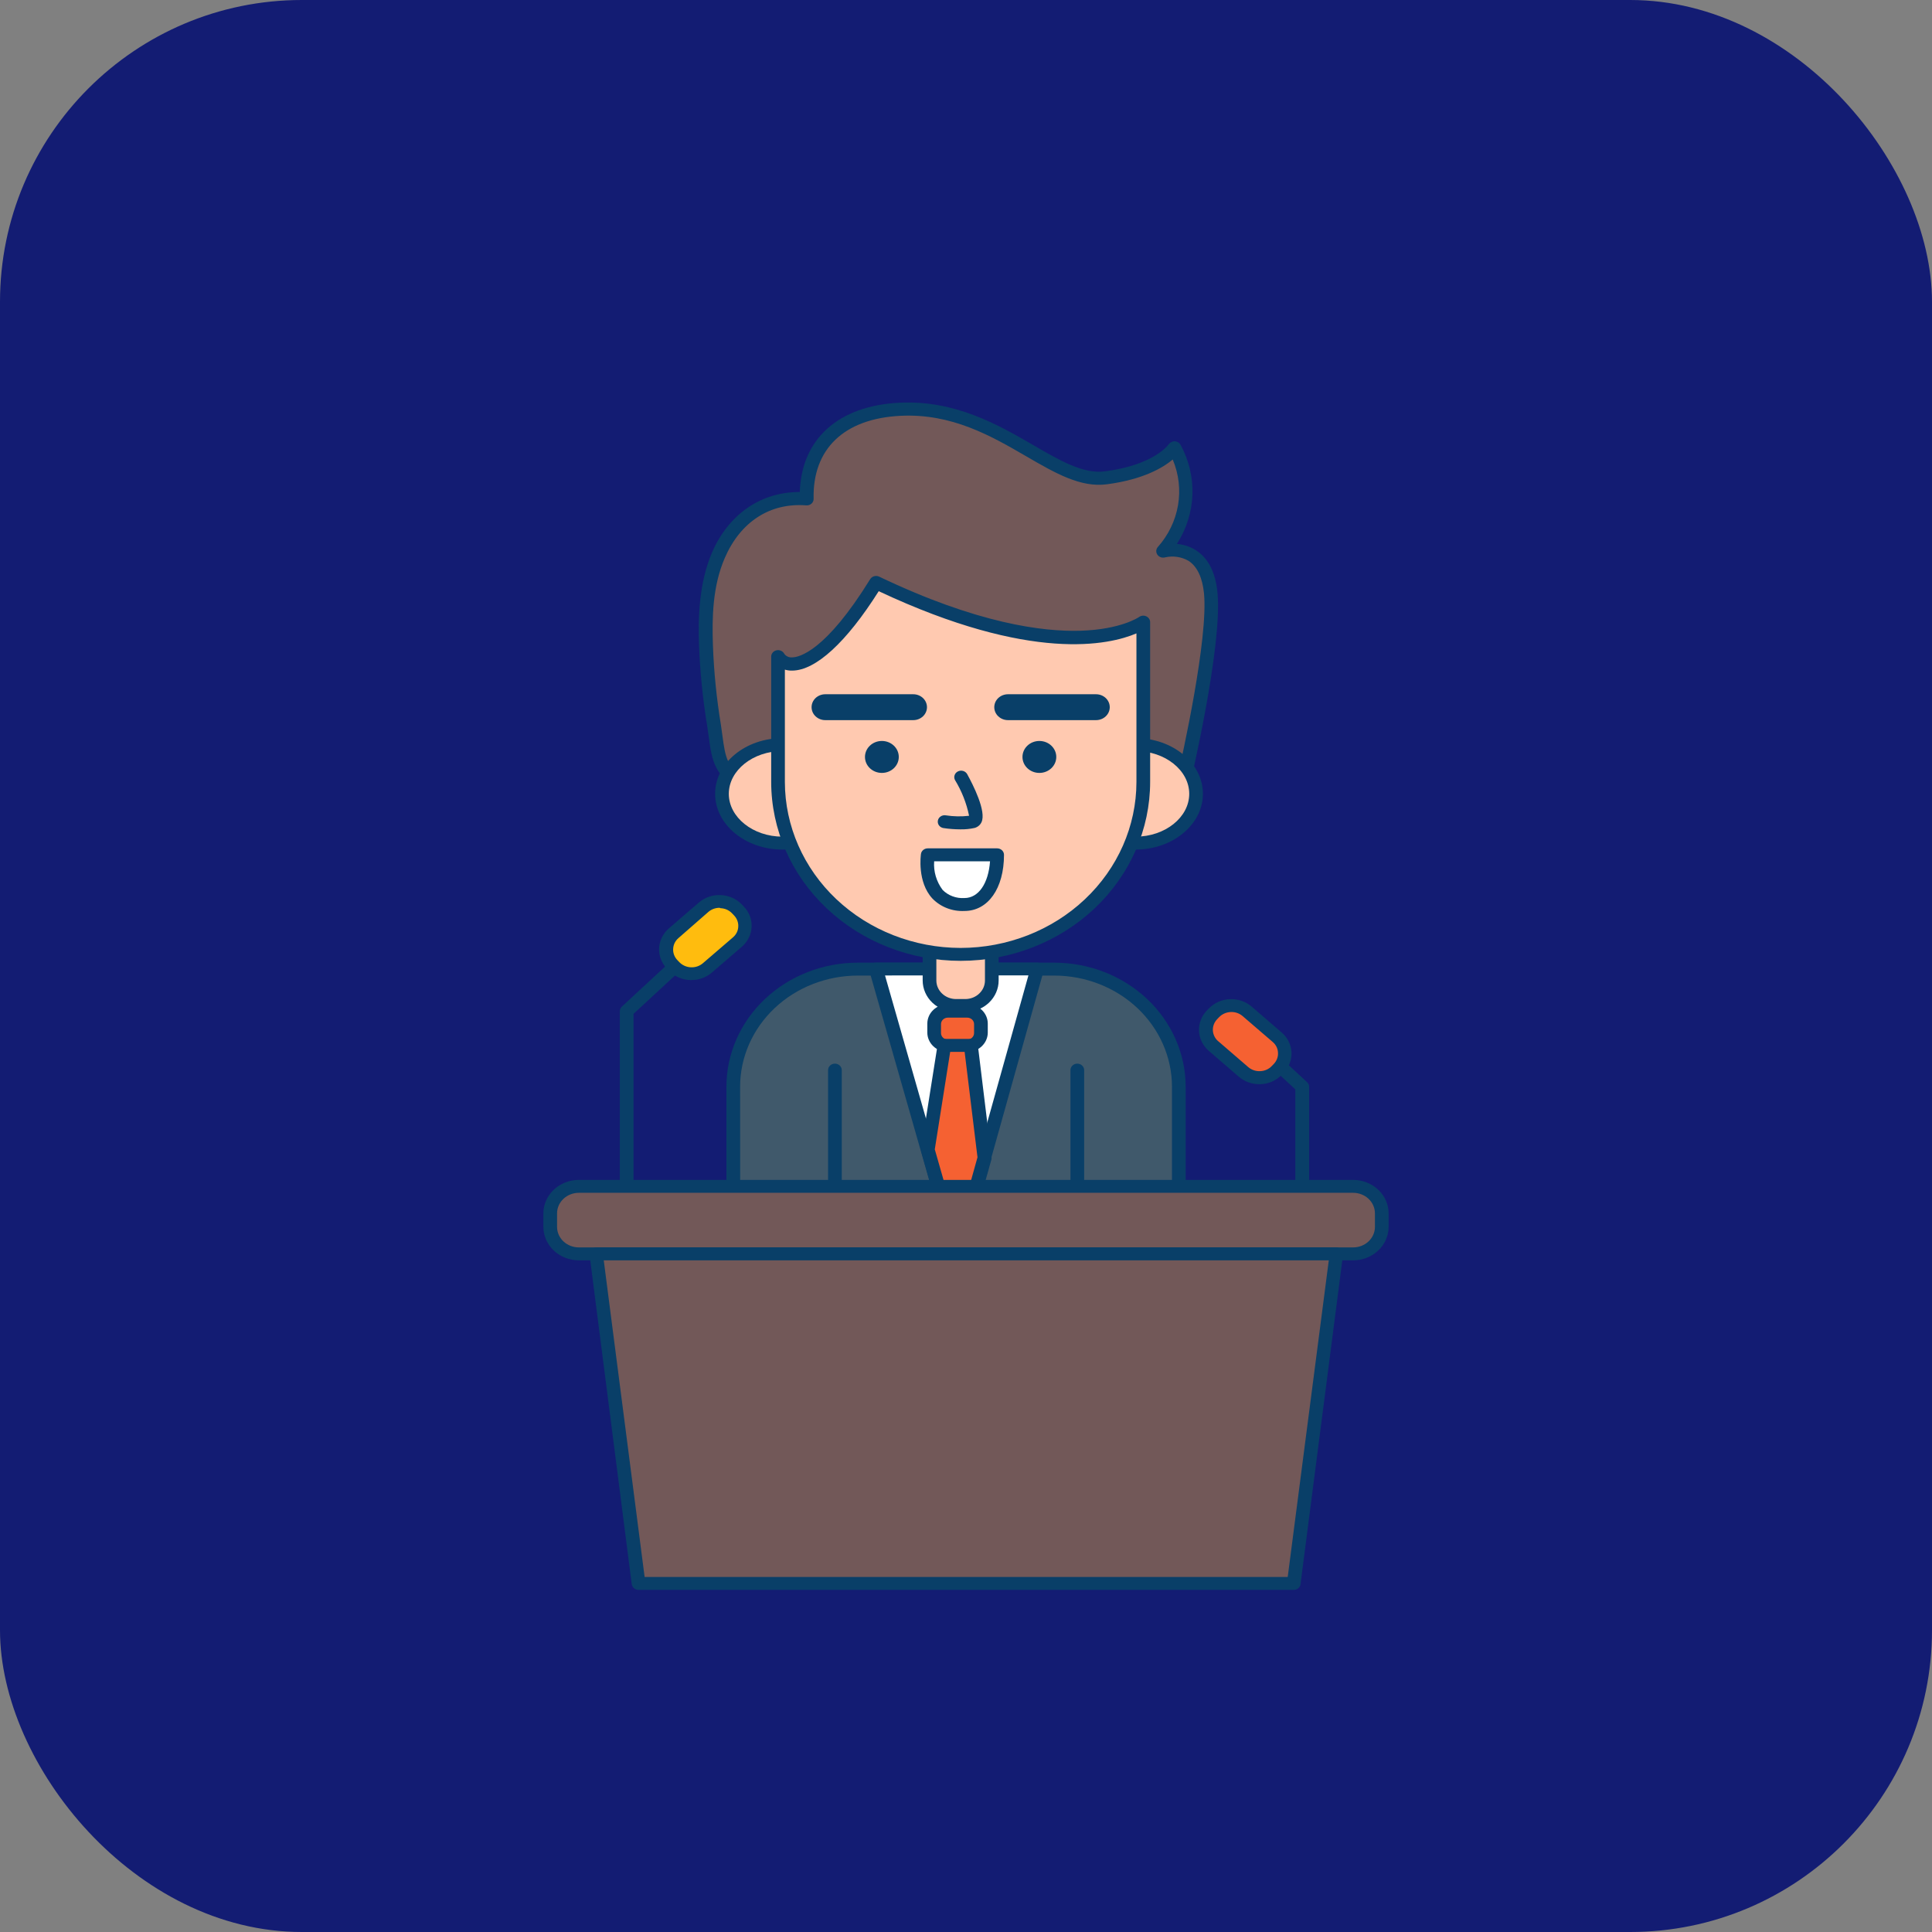<svg width="96" height="96" viewBox="0 0 96 96" fill="none" xmlns="http://www.w3.org/2000/svg">
<rect x="0" y="0" width="96" height="96" fill="#808080" stroke="none"/>
<rect y="0" width="96" height="96" rx="15" fill="#131C73"/>
<path d="M31.139 59.627C31.049 59.627 30.963 59.593 30.899 59.533C30.835 59.472 30.799 59.391 30.799 59.306V50.245C30.799 50.203 30.809 50.161 30.826 50.122C30.844 50.083 30.869 50.047 30.901 50.017L34.367 46.807C34.432 46.747 34.519 46.714 34.609 46.715C34.699 46.716 34.785 46.751 34.849 46.812C34.912 46.872 34.947 46.954 34.946 47.04C34.945 47.125 34.908 47.206 34.843 47.266L31.48 50.377V59.303C31.48 59.345 31.471 59.387 31.455 59.426C31.438 59.466 31.413 59.501 31.381 59.532C31.349 59.562 31.312 59.586 31.27 59.602C31.229 59.618 31.184 59.627 31.139 59.627Z" fill="#093F68"/>
<path d="M34.959 45.069L33.466 46.36C32.992 46.77 32.959 47.464 33.393 47.912L33.494 48.016C33.928 48.463 34.664 48.494 35.138 48.084L36.631 46.794C37.105 46.384 37.138 45.689 36.703 45.242L36.602 45.138C36.168 44.691 35.432 44.66 34.959 45.069Z" fill="#FFBC0E"/>
<path d="M34.354 48.698H34.286C34.089 48.69 33.895 48.646 33.716 48.567C33.538 48.488 33.377 48.377 33.245 48.239L33.143 48.136C32.874 47.858 32.733 47.49 32.751 47.114C32.769 46.738 32.944 46.384 33.238 46.129L34.728 44.845C35.023 44.591 35.412 44.458 35.81 44.475C36.209 44.492 36.584 44.657 36.854 44.935L36.952 45.038C37.086 45.175 37.19 45.336 37.258 45.511C37.325 45.686 37.356 45.873 37.347 46.059C37.339 46.245 37.291 46.428 37.208 46.597C37.124 46.766 37.006 46.918 36.861 47.044L35.371 48.328C35.093 48.568 34.73 48.7 34.354 48.698ZM35.755 45.108C35.548 45.108 35.349 45.182 35.197 45.314L33.714 46.611C33.634 46.679 33.569 46.762 33.523 46.855C33.478 46.948 33.453 47.048 33.449 47.15C33.443 47.253 33.459 47.355 33.496 47.452C33.533 47.548 33.59 47.637 33.663 47.712L33.762 47.815C33.91 47.966 34.115 48.056 34.333 48.065C34.551 48.074 34.764 48.002 34.925 47.863L36.418 46.579C36.499 46.511 36.564 46.428 36.61 46.335C36.656 46.242 36.681 46.142 36.684 46.039C36.689 45.938 36.673 45.836 36.636 45.74C36.599 45.644 36.543 45.556 36.469 45.481L36.371 45.378C36.298 45.302 36.21 45.241 36.112 45.198C36.014 45.155 35.907 45.131 35.799 45.127L35.755 45.108Z" fill="#093F68"/>
<path d="M64.704 59.627C64.614 59.627 64.527 59.593 64.463 59.533C64.4 59.472 64.364 59.391 64.364 59.306V54.13L61 51.016C60.937 50.956 60.901 50.874 60.901 50.789C60.901 50.705 60.937 50.623 61 50.563C61.032 50.533 61.069 50.509 61.111 50.493C61.152 50.476 61.197 50.468 61.241 50.468C61.286 50.468 61.331 50.476 61.372 50.493C61.414 50.509 61.451 50.533 61.483 50.563L64.949 53.774C64.981 53.803 65.007 53.839 65.024 53.878C65.042 53.917 65.051 53.959 65.051 54.002V59.312C65.05 59.354 65.04 59.396 65.022 59.434C65.005 59.473 64.979 59.508 64.947 59.537C64.914 59.566 64.876 59.589 64.835 59.605C64.793 59.62 64.749 59.627 64.704 59.627Z" fill="#093F68"/>
<path d="M60.301 51.971L61.794 53.261C62.268 53.671 63.004 53.64 63.438 53.193L63.539 53.088C63.973 52.641 63.94 51.946 63.467 51.537L61.974 50.246C61.5 49.837 60.764 49.867 60.33 50.315L60.229 50.419C59.795 50.866 59.827 51.561 60.301 51.971Z" fill="#F56132"/>
<path d="M62.575 53.873C62.197 53.874 61.833 53.741 61.554 53.501L60.065 52.217C59.771 51.962 59.595 51.608 59.578 51.232C59.56 50.856 59.701 50.488 59.969 50.21L60.071 50.107C60.204 49.969 60.364 49.858 60.543 49.779C60.721 49.7 60.915 49.655 61.112 49.648C61.31 49.639 61.508 49.668 61.694 49.732C61.88 49.796 62.051 49.894 62.197 50.02L63.687 51.305C63.833 51.431 63.951 51.583 64.034 51.752C64.118 51.921 64.165 52.104 64.174 52.29C64.182 52.477 64.152 52.663 64.084 52.838C64.016 53.013 63.913 53.174 63.779 53.311L63.68 53.414C63.547 53.552 63.386 53.664 63.207 53.743C63.028 53.822 62.834 53.866 62.636 53.873H62.575ZM60.534 51.738L62.024 53.023C62.104 53.092 62.198 53.145 62.3 53.18C62.402 53.215 62.511 53.23 62.619 53.225C62.727 53.221 62.834 53.197 62.932 53.154C63.03 53.111 63.118 53.05 63.19 52.974L63.289 52.872C63.362 52.797 63.419 52.709 63.456 52.613C63.493 52.517 63.509 52.415 63.503 52.313C63.5 52.211 63.475 52.11 63.43 52.017C63.384 51.925 63.319 51.842 63.238 51.773L61.745 50.489C61.666 50.42 61.572 50.366 61.471 50.332C61.369 50.297 61.261 50.282 61.153 50.287C60.935 50.296 60.73 50.386 60.582 50.537L60.483 50.64C60.335 50.793 60.258 50.994 60.267 51.201C60.277 51.407 60.373 51.602 60.534 51.741V51.738Z" fill="#093F68"/>
<path d="M58.575 63.724V53.995C58.575 52.446 57.923 50.961 56.763 49.866C55.602 48.77 54.029 48.155 52.388 48.155H42.629C41.816 48.154 41.011 48.305 40.259 48.598C39.508 48.891 38.825 49.321 38.25 49.863C37.675 50.406 37.218 51.05 36.907 51.759C36.596 52.468 36.435 53.228 36.435 53.995V63.724H58.575Z" fill="#40596B"/>
<path d="M58.575 64.044H36.435C36.345 64.044 36.259 64.011 36.195 63.95C36.131 63.89 36.095 63.809 36.095 63.723V53.995C36.097 52.362 36.785 50.795 38.009 49.64C39.233 48.485 40.892 47.836 42.622 47.834H52.388C54.118 47.836 55.777 48.485 57.001 49.64C58.225 50.795 58.913 52.362 58.915 53.995V63.723C58.915 63.809 58.879 63.89 58.815 63.95C58.752 64.011 58.665 64.044 58.575 64.044ZM36.782 63.402H58.235V53.995C58.233 52.532 57.616 51.129 56.52 50.094C55.424 49.06 53.938 48.478 52.388 48.476H42.629C41.078 48.476 39.59 49.057 38.492 50.092C37.395 51.127 36.777 52.531 36.776 53.995L36.782 63.402Z" fill="#093F68"/>
<path d="M51.541 48.149L47.582 62.304L43.534 48.149H51.541Z" fill="white"/>
<path d="M47.582 62.625C47.505 62.628 47.429 62.606 47.368 62.562C47.306 62.519 47.261 62.458 47.241 62.388L43.194 48.232C43.18 48.184 43.178 48.134 43.188 48.086C43.198 48.038 43.22 47.992 43.252 47.953C43.284 47.913 43.325 47.882 43.372 47.86C43.419 47.838 43.471 47.827 43.524 47.828H51.531C51.583 47.827 51.635 47.838 51.682 47.86C51.729 47.882 51.771 47.913 51.803 47.953C51.834 47.992 51.856 48.038 51.866 48.086C51.876 48.134 51.874 48.184 51.861 48.232L47.898 62.388C47.878 62.458 47.834 62.519 47.772 62.562C47.71 62.606 47.635 62.628 47.558 62.625H47.582ZM43.976 48.47L47.578 61.059L51.102 48.466L43.976 48.47Z" fill="#093F68"/>
<path d="M46.187 47.038H49.282V48.72C49.282 48.883 49.248 49.045 49.182 49.196C49.116 49.346 49.019 49.483 48.897 49.599C48.775 49.714 48.629 49.806 48.47 49.868C48.31 49.931 48.139 49.963 47.966 49.963H47.5C47.151 49.963 46.816 49.832 46.569 49.599C46.322 49.366 46.184 49.05 46.184 48.72V47.038H46.187Z" fill="#FFC9B0"/>
<path d="M47.969 50.284H47.5C47.061 50.283 46.641 50.118 46.331 49.825C46.021 49.531 45.847 49.134 45.847 48.72V47.038C45.847 46.953 45.883 46.871 45.947 46.811C46.01 46.75 46.097 46.717 46.187 46.717H49.282C49.373 46.717 49.459 46.75 49.523 46.811C49.587 46.871 49.622 46.953 49.622 47.038V48.72C49.622 49.134 49.448 49.531 49.139 49.825C48.828 50.118 48.408 50.283 47.969 50.284ZM46.527 47.359V48.72C46.527 48.964 46.63 49.198 46.812 49.37C46.994 49.543 47.242 49.641 47.5 49.642H47.969C48.228 49.641 48.475 49.543 48.657 49.37C48.84 49.198 48.942 48.964 48.942 48.72V47.359H46.527Z" fill="#093F68"/>
<path d="M37.044 38.928C35.605 38.414 35.684 37.377 35.476 36.039C35.261 34.723 35.127 33.397 35.075 32.067C35.02 30.555 35.075 28.998 35.687 27.595C36.469 25.79 38.014 24.622 40.078 24.782C40.017 22.12 41.707 20.483 44.707 20.332C49.507 20.091 52.269 24.098 54.956 23.739C57.643 23.379 58.357 22.249 58.357 22.249C58.81 23.063 58.997 23.985 58.895 24.9C58.793 25.814 58.406 26.679 57.782 27.386C57.782 27.386 59.898 26.802 60.163 29.46C60.428 32.118 58.735 39.182 58.735 39.182L56.816 38.861C56.01 38.726 55.003 38.912 54.19 38.938L48.187 39.114C45.177 39.201 40.309 40.097 37.044 38.928Z" fill="#725858"/>
<path d="M41.371 39.843C39.861 39.886 38.355 39.677 36.922 39.226C35.5 38.716 35.361 37.704 35.221 36.635C35.197 36.459 35.173 36.279 35.143 36.093C34.924 34.764 34.788 33.423 34.735 32.079C34.684 30.651 34.735 28.984 35.371 27.472C36.201 25.546 37.806 24.448 39.718 24.448H39.741C39.827 21.812 41.653 20.165 44.687 20.011C47.469 19.872 49.616 21.118 51.343 22.117C52.68 22.894 53.837 23.565 54.908 23.42C57.367 23.099 58.061 22.091 58.068 22.081C58.1 22.035 58.144 21.997 58.196 21.97C58.247 21.943 58.305 21.928 58.364 21.927C58.423 21.928 58.48 21.943 58.531 21.972C58.581 22 58.624 22.04 58.653 22.088C59.075 22.856 59.281 23.713 59.251 24.578C59.22 25.443 58.955 26.286 58.48 27.026C58.821 27.055 59.149 27.165 59.432 27.347C60.041 27.739 60.398 28.445 60.496 29.443C60.755 32.121 59.136 38.973 59.061 39.265C59.042 39.345 58.99 39.415 58.917 39.461C58.844 39.506 58.756 39.523 58.67 39.509L56.752 39.188C56.186 39.13 55.615 39.137 55.051 39.21C54.748 39.239 54.466 39.261 54.19 39.271L48.19 39.448C47.442 39.47 46.565 39.544 45.636 39.621C44.313 39.718 42.83 39.843 41.371 39.843ZM37.163 38.629C39.544 39.473 42.884 39.194 45.578 38.95C46.517 38.87 47.405 38.796 48.17 38.773L54.173 38.597C54.425 38.597 54.701 38.565 54.993 38.539C55.615 38.464 56.245 38.464 56.867 38.539L58.466 38.802C58.779 37.435 60.037 31.739 59.827 29.492C59.748 28.695 59.486 28.149 59.061 27.87C58.888 27.769 58.694 27.702 58.493 27.672C58.291 27.642 58.086 27.651 57.888 27.697C57.818 27.715 57.743 27.712 57.675 27.688C57.608 27.664 57.55 27.62 57.51 27.562C57.471 27.506 57.451 27.439 57.454 27.372C57.457 27.304 57.483 27.239 57.527 27.186C58.056 26.591 58.404 25.873 58.535 25.106C58.666 24.34 58.575 23.554 58.272 22.833C57.796 23.234 56.82 23.822 55.014 24.062C53.701 24.242 52.446 23.517 50.996 22.675C49.265 21.67 47.299 20.531 44.735 20.662C41.942 20.804 40.371 22.306 40.428 24.785C40.43 24.83 40.421 24.874 40.403 24.916C40.385 24.957 40.358 24.995 40.323 25.026C40.288 25.057 40.247 25.08 40.202 25.095C40.157 25.11 40.109 25.116 40.061 25.112C38.265 24.971 36.792 25.924 36.014 27.726C35.405 29.126 35.377 30.705 35.425 32.066C35.473 33.386 35.605 34.701 35.82 36.006C35.85 36.199 35.874 36.385 35.898 36.565C36.041 37.624 36.129 38.266 37.17 38.639L37.163 38.629Z" fill="#093F68"/>
<path d="M38.884 41.891C40.547 41.891 41.895 40.795 41.895 39.444C41.895 38.093 40.547 36.998 38.884 36.998C37.222 36.998 35.874 38.093 35.874 39.444C35.874 40.795 37.222 41.891 38.884 41.891Z" fill="#FFC9B0"/>
<path d="M38.884 42.215C37.037 42.215 35.534 40.973 35.534 39.445C35.534 37.916 37.037 36.677 38.884 36.677C40.731 36.677 42.231 37.92 42.231 39.445C42.231 40.97 40.731 42.215 38.884 42.215ZM38.884 37.319C37.411 37.319 36.214 38.282 36.214 39.445C36.214 40.607 37.411 41.573 38.884 41.573C40.357 41.573 41.551 40.61 41.551 39.445C41.551 38.279 40.357 37.319 38.884 37.319Z" fill="#093F68"/>
<path d="M56.425 41.891C58.088 41.891 59.435 40.795 59.435 39.444C59.435 38.093 58.088 36.998 56.425 36.998C54.763 36.998 53.415 38.093 53.415 39.444C53.415 40.795 54.763 41.891 56.425 41.891Z" fill="#FFC9B0"/>
<path d="M56.425 42.215C54.578 42.215 53.075 40.973 53.075 39.445C53.075 37.916 54.578 36.677 56.425 36.677C58.272 36.677 59.772 37.92 59.772 39.445C59.772 40.97 58.272 42.215 56.425 42.215ZM56.425 37.319C54.952 37.319 53.755 38.282 53.755 39.445C53.755 40.607 54.952 41.573 56.425 41.573C57.898 41.573 59.092 40.61 59.092 39.445C59.092 38.279 57.895 37.319 56.425 37.319Z" fill="#093F68"/>
<path d="M47.735 47.423C45.328 47.423 43.02 46.521 41.318 44.914C39.616 43.308 38.66 41.129 38.66 38.857V32.638C39.19 33.447 40.952 33.126 43.534 28.952C53.201 33.576 56.799 30.927 56.799 30.927V38.857C56.798 41.127 55.843 43.304 54.144 44.91C52.444 46.516 50.139 47.42 47.735 47.423Z" fill="#FFC9B0"/>
<path d="M47.735 47.744C45.239 47.742 42.845 46.804 41.08 45.138C39.315 43.472 38.322 41.213 38.32 38.857V32.638C38.317 32.566 38.34 32.495 38.385 32.437C38.43 32.379 38.494 32.337 38.568 32.317C38.64 32.298 38.716 32.301 38.785 32.327C38.855 32.352 38.913 32.398 38.952 32.458C38.991 32.527 39.051 32.583 39.124 32.619C39.196 32.656 39.279 32.671 39.361 32.664C39.701 32.664 41.02 32.372 43.238 28.779C43.282 28.708 43.353 28.655 43.436 28.632C43.52 28.608 43.609 28.616 43.687 28.654C48.561 30.985 51.823 31.399 53.697 31.341C55.711 31.277 56.592 30.664 56.602 30.657C56.652 30.621 56.713 30.599 56.776 30.593C56.839 30.587 56.902 30.599 56.959 30.625C57.016 30.652 57.065 30.693 57.098 30.744C57.132 30.795 57.15 30.854 57.15 30.914V38.844C57.151 41.203 56.159 43.465 54.394 45.134C52.628 46.803 50.233 47.742 47.735 47.744ZM39 33.274V38.857C39.003 41.043 39.924 43.139 41.561 44.684C43.199 46.23 45.419 47.099 47.735 47.102C50.05 47.099 52.271 46.23 53.908 44.684C55.545 43.139 56.467 41.043 56.469 38.857V31.473C55.129 32.044 51.258 32.943 43.663 29.376C42.058 31.916 40.537 33.312 39.367 33.322C39.243 33.326 39.119 33.309 39 33.274Z" fill="#093F68"/>
<path d="M43.82 38.406C44.284 38.406 44.66 38.051 44.66 37.612C44.66 37.174 44.284 36.818 43.82 36.818C43.356 36.818 42.98 37.174 42.98 37.612C42.98 38.051 43.356 38.406 43.82 38.406Z" fill="#093F68"/>
<path d="M51.646 38.406C52.11 38.406 52.486 38.051 52.486 37.612C52.486 37.174 52.11 36.818 51.646 36.818C51.182 36.818 50.806 37.174 50.806 37.612C50.806 38.051 51.182 38.406 51.646 38.406Z" fill="#093F68"/>
<path d="M47.711 41.21C47.432 41.209 47.153 41.188 46.877 41.146C46.834 41.139 46.791 41.123 46.754 41.101C46.716 41.078 46.684 41.048 46.658 41.014C46.632 40.979 46.614 40.94 46.605 40.899C46.595 40.858 46.594 40.815 46.602 40.774C46.61 40.732 46.626 40.693 46.65 40.657C46.674 40.621 46.706 40.591 46.742 40.567C46.779 40.542 46.82 40.525 46.864 40.516C46.907 40.507 46.953 40.506 46.996 40.514C47.379 40.573 47.768 40.58 48.153 40.536C48.026 39.911 47.789 39.31 47.452 38.758C47.413 38.682 47.406 38.596 47.434 38.516C47.461 38.436 47.52 38.37 47.599 38.331C47.678 38.292 47.769 38.283 47.854 38.307C47.939 38.331 48.011 38.386 48.054 38.459C48.354 39.002 49.024 40.321 48.769 40.857C48.737 40.925 48.691 40.986 48.632 41.034C48.573 41.083 48.504 41.119 48.428 41.14C48.193 41.192 47.952 41.216 47.711 41.21Z" fill="#093F68"/>
<path d="M48.061 50.245H47.099C46.73 50.245 46.432 50.527 46.432 50.875V51.322C46.432 51.67 46.73 51.952 47.099 51.952H48.061C48.429 51.952 48.728 51.67 48.728 51.322V50.875C48.728 50.527 48.429 50.245 48.061 50.245Z" fill="#F56132"/>
<path d="M48.061 52.271H47.099C46.828 52.271 46.568 52.17 46.377 51.989C46.186 51.808 46.078 51.563 46.078 51.308V50.862C46.078 50.606 46.186 50.361 46.377 50.181C46.568 50 46.828 49.898 47.099 49.898H48.061C48.332 49.898 48.591 50 48.783 50.181C48.974 50.361 49.082 50.606 49.082 50.862V51.308C49.082 51.563 48.974 51.808 48.783 51.989C48.591 52.17 48.332 52.271 48.061 52.271ZM47.099 50.566C47.008 50.566 46.922 50.6 46.858 50.66C46.794 50.721 46.758 50.802 46.758 50.887V51.334C46.758 51.419 46.794 51.5 46.858 51.561C46.922 51.621 47.008 51.655 47.099 51.655H48.061C48.151 51.655 48.238 51.621 48.302 51.561C48.365 51.5 48.401 51.419 48.401 51.334V50.887C48.401 50.802 48.365 50.721 48.302 50.66C48.238 50.6 48.151 50.566 48.061 50.566H47.099Z" fill="#093F68"/>
<path d="M48.915 57.534L47.582 62.305L46.099 57.129L46.922 51.95H48.235L48.915 57.534Z" fill="#F56132"/>
<path d="M47.582 62.626C47.505 62.628 47.429 62.606 47.368 62.563C47.306 62.52 47.261 62.458 47.241 62.388L45.772 57.206C45.762 57.163 45.762 57.118 45.772 57.074L46.592 51.895C46.604 51.819 46.645 51.749 46.708 51.699C46.77 51.649 46.85 51.622 46.932 51.623H48.245C48.329 51.622 48.41 51.651 48.473 51.704C48.536 51.757 48.576 51.83 48.585 51.908L49.265 57.489C49.272 57.528 49.272 57.568 49.265 57.607L47.928 62.382C47.909 62.452 47.864 62.513 47.802 62.556C47.741 62.599 47.665 62.622 47.588 62.619L47.582 62.626ZM46.449 57.11L47.578 61.059L48.571 57.505L47.932 52.268H47.214L46.449 57.11Z" fill="#093F68"/>
<path d="M41.486 64.044C41.396 64.044 41.31 64.011 41.246 63.95C41.182 63.89 41.146 63.809 41.146 63.723V53.173C41.146 53.088 41.182 53.006 41.246 52.946C41.31 52.886 41.396 52.852 41.486 52.852C41.577 52.852 41.663 52.886 41.727 52.946C41.791 53.006 41.827 53.088 41.827 53.173V63.723C41.827 63.809 41.791 63.89 41.727 63.95C41.663 64.011 41.577 64.044 41.486 64.044Z" fill="#093F68"/>
<path d="M53.531 64.044C53.44 64.044 53.354 64.011 53.29 63.95C53.226 63.89 53.19 63.809 53.19 63.723V53.173C53.19 53.088 53.226 53.006 53.29 52.946C53.354 52.886 53.44 52.852 53.531 52.852C53.621 52.852 53.707 52.886 53.771 52.946C53.835 53.006 53.871 53.088 53.871 53.173V63.723C53.871 63.809 53.835 63.89 53.771 63.95C53.707 64.011 53.621 64.044 53.531 64.044Z" fill="#093F68"/>
<path d="M45.381 35.783H41.007C40.826 35.783 40.653 35.715 40.526 35.594C40.398 35.474 40.327 35.31 40.327 35.14C40.327 34.969 40.398 34.806 40.526 34.685C40.653 34.565 40.826 34.497 41.007 34.497H45.381C45.561 34.497 45.734 34.565 45.862 34.685C45.989 34.806 46.061 34.969 46.061 35.14C46.061 35.31 45.989 35.474 45.862 35.594C45.734 35.715 45.561 35.783 45.381 35.783Z" fill="#093F68"/>
<path d="M54.462 35.783H50.085C49.905 35.783 49.731 35.715 49.604 35.594C49.476 35.474 49.405 35.31 49.405 35.14C49.405 34.969 49.476 34.806 49.604 34.685C49.731 34.565 49.905 34.497 50.085 34.497H54.462C54.643 34.497 54.816 34.565 54.944 34.685C55.071 34.806 55.143 34.969 55.143 35.14C55.143 35.31 55.071 35.474 54.944 35.594C54.816 35.715 54.643 35.783 54.462 35.783Z" fill="#093F68"/>
<path d="M49.548 42.475H46.102C46.102 42.475 45.735 44.944 47.922 44.944C48.915 44.944 49.548 43.93 49.548 42.475Z" fill="white"/>
<path d="M47.922 45.266C47.623 45.28 47.326 45.232 47.05 45.124C46.774 45.016 46.527 44.852 46.327 44.643C45.568 43.821 45.755 42.488 45.762 42.431C45.773 42.353 45.814 42.283 45.877 42.232C45.939 42.181 46.02 42.154 46.102 42.154H49.548C49.638 42.154 49.724 42.188 49.788 42.248C49.852 42.309 49.888 42.39 49.888 42.475C49.888 44.145 49.095 45.266 47.922 45.266ZM46.418 42.797C46.38 43.303 46.529 43.807 46.84 44.222C46.978 44.36 47.146 44.468 47.333 44.537C47.52 44.607 47.721 44.636 47.922 44.623C48.622 44.623 49.116 43.901 49.194 42.797H46.418Z" fill="#093F68"/>
<path d="M67.235 58.949H28.762C27.977 58.949 27.34 59.55 27.34 60.291V60.962C27.34 61.703 27.977 62.304 28.762 62.304H67.235C68.02 62.304 68.656 61.703 68.656 60.962V60.291C68.656 59.55 68.02 58.949 67.235 58.949Z" fill="#725858"/>
<path d="M67.238 62.626H28.762C28.296 62.625 27.848 62.45 27.518 62.139C27.188 61.828 27.002 61.406 27 60.966V60.288C27.002 59.848 27.188 59.426 27.518 59.115C27.848 58.804 28.296 58.629 28.762 58.628H67.238C67.704 58.629 68.152 58.804 68.482 59.115C68.812 59.426 68.998 59.848 69 60.288V60.966C68.998 61.406 68.812 61.828 68.482 62.139C68.152 62.45 67.704 62.625 67.238 62.626ZM28.762 59.27C28.476 59.27 28.201 59.378 27.998 59.568C27.796 59.759 27.681 60.018 27.68 60.288V60.966C27.681 61.236 27.796 61.495 27.998 61.685C28.201 61.876 28.476 61.983 28.762 61.983H67.238C67.524 61.983 67.799 61.876 68.002 61.685C68.204 61.495 68.319 61.236 68.32 60.966V60.288C68.319 60.018 68.204 59.759 68.002 59.568C67.799 59.378 67.524 59.27 67.238 59.27H28.762Z" fill="#093F68"/>
<path d="M31.731 78.679H64.269L66.384 62.304H29.616L31.731 78.679Z" fill="#725858"/>
<path d="M64.269 79H31.731C31.648 79 31.567 78.972 31.504 78.92C31.441 78.868 31.401 78.796 31.391 78.717L29.293 62.343C29.287 62.298 29.291 62.253 29.305 62.209C29.319 62.166 29.343 62.126 29.374 62.093C29.406 62.058 29.445 62.031 29.489 62.012C29.533 61.993 29.581 61.983 29.629 61.983H66.398C66.446 61.983 66.494 61.993 66.538 62.012C66.582 62.031 66.621 62.058 66.653 62.093C66.684 62.126 66.708 62.166 66.722 62.209C66.736 62.253 66.74 62.298 66.735 62.343L64.622 78.717C64.612 78.798 64.57 78.872 64.504 78.924C64.439 78.977 64.355 79.004 64.269 79ZM32.031 78.358H63.986L66.027 62.625H30L32.031 78.358Z" fill="#093F68"/>
</svg>
